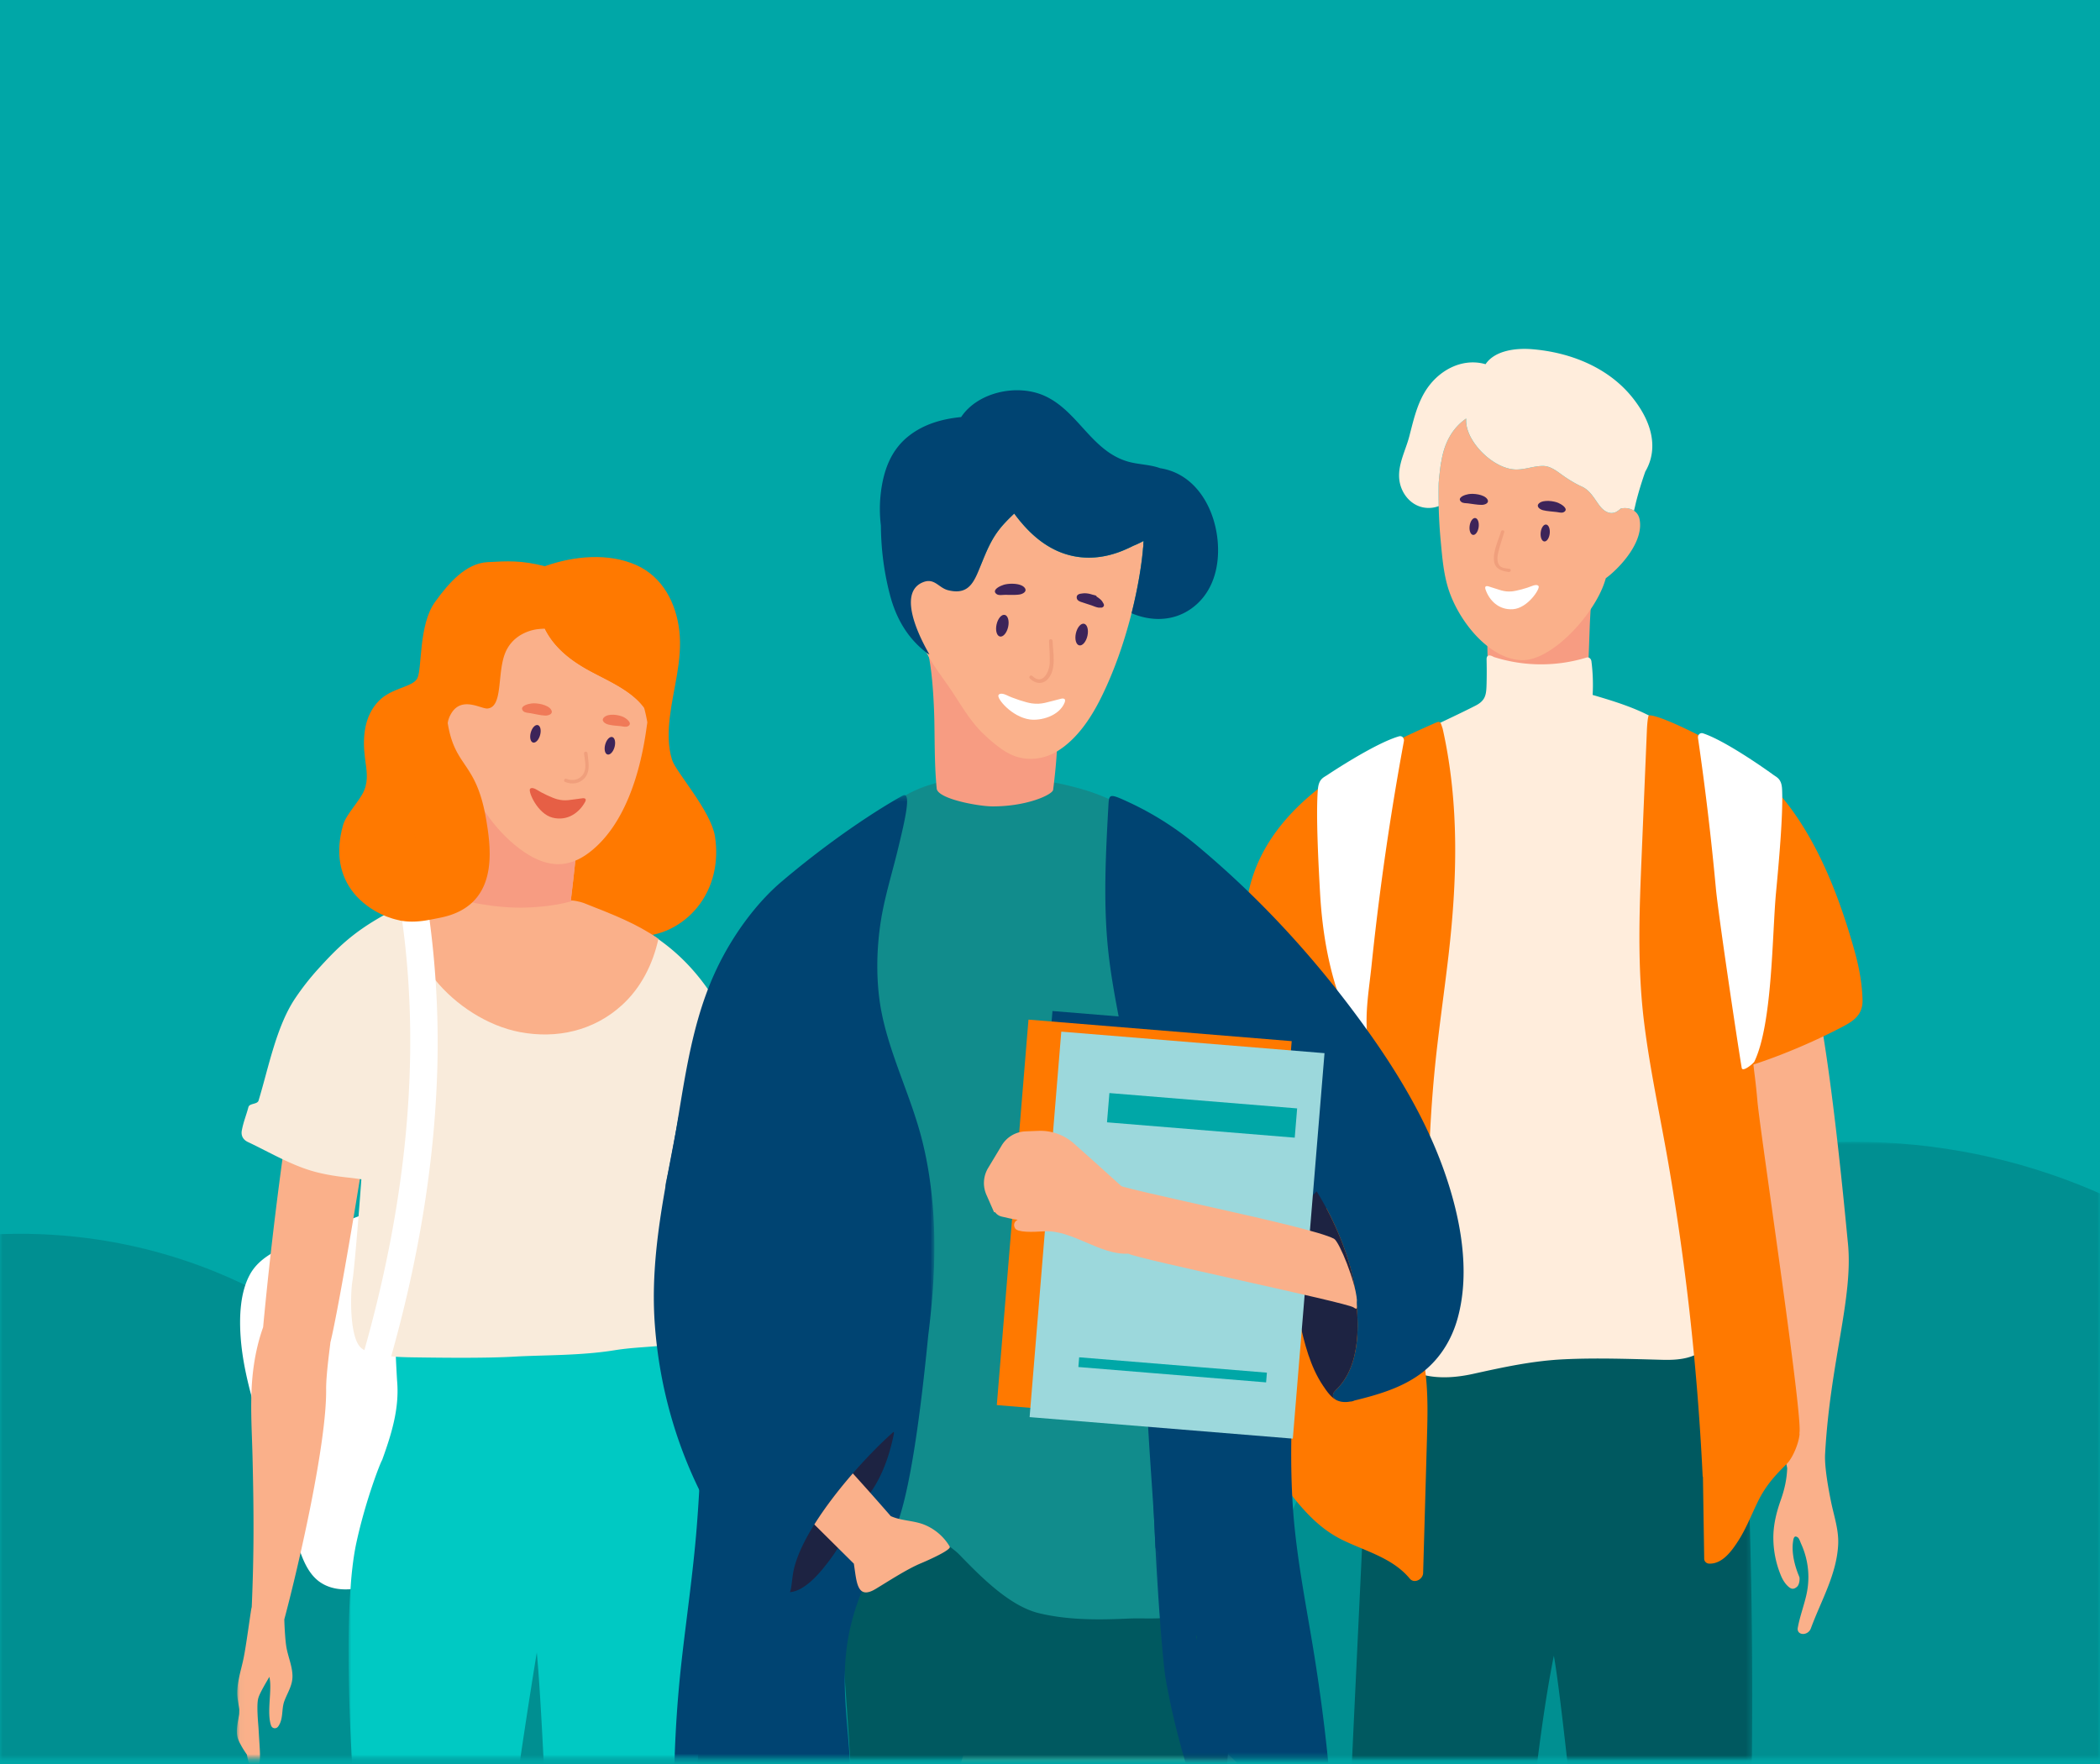 <svg xmlns="http://www.w3.org/2000/svg" xmlns:xlink="http://www.w3.org/1999/xlink" width="375" height="315" viewBox="0 0 375 315">
    <rect x="0" y="0" width="375" height="315" fill="#333333" stroke="none"/>
    <defs>
        <path id="a" d="M0 0h375v315H0z"/>
        <path id="c" d="M0 0h411v110.109H0z"/>
        <path id="e" d="M.098.042h96.199v11.493H.098z"/>
        <path id="g" d="M.215.168h72.454v87.92H.215z"/>
        <path id="i" d="M.026.195h23.82v120.05H.026z"/>
        <path id="k" d="M.006.201h71.76v74.953H.006z"/>
        <path id="m" d="M.002.151h70.625v52.98H.002z"/>
        <path id="o" d="M.167.008h32.88v135.618H.166z"/>
        <path id="q" d="M.17.31h48.033v172.02H.17z"/>
    </defs>
    <g fill="none" fill-rule="evenodd">
        <mask id="b" fill="#fff">
            <use xlink:href="#a"/>
        </mask>
        <use fill="#00A7A7" xlink:href="#a"/>
        <g mask="url(#b)">
            <path fill="#00A7A7" d="M-18 314h410.876V41H-18z"/>
            <g transform="translate(-18 203.891)">
                <mask id="d" fill="#fff">
                    <use xlink:href="#c"/>
                </mask>
                <path fill="#005960" fill-opacity=".3" d="M348.982 0c-46.96 0-86.98 29.635-102.299 71.18-3.69-.377-7.435-.57-11.225-.57-28.022 0-53.57 10.555-72.876 27.893-11.533-23.298-35.444-39.402-63.166-39.766C82.91 33.279 54.203 16.429 21.55 16.429c-51.184 0-92.677 41.394-92.677 92.456 0 51.063 41.493 92.457 92.677 92.457 14.765 0 28.72-3.45 41.108-9.578 10.528 6.09 22.756 9.578 35.8 9.578 10.397 0 20.273-2.217 29.185-6.198 7.68 52.538 53.022 92.887 107.816 92.887 46.96 0 86.98-29.635 102.299-71.18 3.69.376 7.435.57 11.225.57 60.182 0 108.97-48.671 108.97-108.71C457.951 48.67 409.163 0 348.981 0" mask="url(#d)"/>
            </g>
            <g transform="translate(142.125 302.465)">
                <mask id="f" fill="#fff">
                    <use xlink:href="#e"/>
                </mask>
                <path fill="#4CC4AC" d="M96.235 50.643c-.02-9.778-3.926-15.325-7.86-24.322-3.396-7.766-8.961-14.393-15.87-19.285C65.204 1.866 55.612-.767 46.695.26c-5.818.672-11.84 2.224-15.215 7.452-2.339 3.623-2.726 8.08-3.408 12.222a407.184 407.184 0 0 0-.812 5.126c-5.3 5.194-9.023 11.775-4.75 18.924a10.665 10.665 0 0 0 2.977 3.233c.075.553.173 1.1.295 1.64C23.684 50.189-.02 62.959.098 65.607h95.889c.488-1.436.255-11.41.248-14.963" mask="url(#f)"/>
            </g>
            <g transform="translate(240.233 225.913)">
                <mask id="h" fill="#fff">
                    <use xlink:href="#g"/>
                </mask>
                <path fill="#005960" d="M4.158 142.158h28.736c-.505-7.678-.948-18.3-1.042-24.419-.112-7.274 2.41-33.337 5.388-47.988 1.249 6.812 4.283 35.756 5.524 49.557.525 5.837 1.2 15.128 2.068 22.85h26.7c-.293-7.632.248-21.084.497-28.292A1072.309 1072.309 0 0 0 70.305 5.65c-.156-2.356-1.902-4.37-4.38-4.37-1.863 0-3.747 1.375-4.252 3.191-.597-1.729-2.167-3.025-4.119-3.025-2.58 0-4.124 2.013-4.38 4.37l-.152 1.404c-1.164-2.532-4.338-3.153-6.418-1.813a5.58 5.58 0 0 0-.36-1.001C45.503 2.853 44.26 1.653 42.8.77 40.33-.727 37.166.728 36.366 3.38c-.028.093-.05.185-.075.276a3.904 3.904 0 0 0-.56-.044c-1.483 0-2.68.702-3.448 1.763-.21-1.715-1.233-3.219-3.097-3.73-2.255-.617-4.8.757-5.388 3.052l-1.333 5.205c-.045-.595-.09-1.19-.14-1.783-.187-2.16-1.523-4.021-3.798-4.291-1.952-.232-4.467.956-4.806 3.13-.19 1.228-.382 2.456-.574 3.684-1.276.486-2.224 1.563-2.632 2.88a4.219 4.219 0 0 0-1.584-.32c-2.465 0-4.267 2.003-4.38 4.37L2.26 65.889 1.123 89.873c-.377 7.94-1.088 15.95-.866 23.901.21 7.478 1.522 20.03 3.901 28.384" mask="url(#h)"/>
            </g>
            <path fill="#FAB08A" d="M325.91 259.671c.887-16.385 5.054-27.94 4.08-37.643-.452-4.494-3.313-35.995-6.47-47.241-.403-1.432-1.825-1.728-2.885-1.266-.1-.312-.199-.624-.305-.935-.755-2.222-3.983-1.836-4.097.553a299.88 299.88 0 0 0-.256 7.317c-.567-1.81-1.34-3.547-2.436-5.118-.953-1.365-3.393-1.377-3.813.498-.85 3.803-.55 7.598-.036 11.424.523 3.908 1.196 7.795 1.95 11.665 1.149 5.906 2.417 11.79 3.68 17.675-.046.161-.081.33-.105.504-1.326 10.236 1.93 34.475 3.924 45.071-.06 1.896-.462 3.747-1.113 5.59-.797 2.254-1.37 4.483-1.359 6.891.01 2.338.49 4.66 1.404 6.812.279.654.738 1.425 1.393 1.952.407.327.841.466 1.45-.089.434-.396.503-1.476.39-1.743-.798-1.88-1.417-4.234-1.121-6.291.072-.506.165-1.23.836-.764.275.191.455.817.6 1.131a14.3 14.3 0 0 1 1.014 3.111c.416 1.999.38 4.07-.074 6.057-.45 1.974-1.178 3.868-1.532 5.867-.081.456.119.876.582 1.023.658.209 1.477-.171 1.761-.945 1.8-4.912 4.592-9.583 4.872-14.919.137-2.615-.724-5.05-1.247-7.573-.466-2.242-1.212-6.305-1.087-8.614"/>
            <path fill="#F79C82" d="M265.8 104.694c.066-2.219 2.013-2.827 3.124-1.888.41-.271.913-.385 1.462-.276.963.192 2.165-.363 3.1-.687a17.118 17.118 0 0 0 2.92-1.32c1.918-1.1 3.678-2.52 5.27-4.26.632-.69 1.35-.757 1.955-.466.237-.45.512-.876.843-1.27 1.833-2.172 3.123.696 1.406 3.006-1.364 1.83-1.896 11.729-1.998 14.391-.184 4.855-.234 7.904-.637 11.808-.192 1.86-6.283 3.036-8.356 2.985-5.227-.13-8.816-2.357-8.882-3.175-.61-7.495-.426-11.32-.206-18.848"/>
            <path fill="#FAB08A" d="M292.77 92.678c-.326-1.561-1.912-2.191-3.365-1.857-.35.32-.697.56-.99.67-1.088.406-2.054-.28-2.706-1.11-.947-1.202-1.658-2.736-3.17-3.456-.012-.005-.019-.012-.028-.018a20.336 20.336 0 0 1-3.038-1.731c-1.18-.802-2.417-1.95-3.915-1.966-1.692-.018-3.32.708-5.038.622-3.948-.195-8.707-4.967-8.71-8.682 0-.14.003-.276.005-.412-2.685 1.856-3.963 4.672-4.44 7.72-.146.453-.461 3.459-.47 3.964-.065 3.332.04 6.663.347 9.983.294 3.175.544 6.525 1.657 9.54 2.14 5.79 7.5 11.941 13.01 11.941 5.265 0 12.763-8.14 14.643-14.015.067-.207.13-.416.196-.625.33-.237.641-.487.928-.736 2.492-2.167 5.837-6.228 5.084-9.832"/>
            <path fill="#FFEDDC" d="M291.554 71.053c-4.33-5.458-11.2-8.157-18.01-8.698-2.888-.23-6.62.229-8.265 2.682-4.167-1.205-8.58 1.077-10.932 5.107-1.398 2.397-1.997 5.13-2.688 7.784-.653 2.503-2.051 4.986-1.79 7.63.274 2.76 2.443 5.234 5.392 5.143a4.862 4.862 0 0 0 1.657-.331 95.068 95.068 0 0 1-.014-3.948c.01-.505.325-3.51.47-3.965.478-3.047 1.756-5.862 4.441-7.72-.002.137-.004.272-.004.413 0 .128.007.257.018.387.003.039.009.078.013.117.01.094.022.187.038.281l.024.13c.018.093.038.188.06.283l.03.116c.028.107.06.214.094.322l.024.076a8.52 8.52 0 0 0 .794 1.694c1.636 2.718 4.826 5.138 7.614 5.277 1.718.084 3.346-.64 5.038-.623 1.499.016 2.735 1.164 3.915 1.966.958.652 1.98 1.255 3.047 1.737.007.004.011.009.018.012 1.513.72 2.224 2.254 3.17 3.457.42.533.971 1.006 1.6 1.168a1.892 1.892 0 0 0 .535.058 1.993 1.993 0 0 0 .573-.117c.067-.026.138-.06.21-.098l.03-.015c.069-.038.14-.083.214-.131.012-.01.025-.018.038-.027.074-.05.148-.106.224-.166l.032-.026c.08-.065.16-.133.24-.208.837-.191 1.715-.063 2.374.377.17-.62.296-1.261.452-1.858.45-1.736.984-3.446 1.576-5.137a8.908 8.908 0 0 0 1.23-3.967c.223-3.393-1.428-6.594-3.482-9.182M302.155 196.503c-.936-5.84-1.236-11.8-1.059-17.708.179-5.936 1.167-11.691 1.95-17.56.414-3.093.653-6.175.291-9.286-.365-3.137-1.098-6.187-1.827-9.254-.77-3.242-1.493-7.927-3.79-10.532 1.067-.195 1.447-1.644.438-2.257a14.045 14.045 0 0 0-1.594-.827c-.051-.128.09-.037-.051-.128-3.562-2.297-8.028-3.66-12.112-4.855.106-1.994.04-3.993-.216-5.998-.055-.43-.405-.82-.886-.674a27.77 27.77 0 0 1-16.552-.106l-.036-.021c-.918-.516-1.264-.19-1.249.47.033 1.45.037 2.902-.002 4.352-.05 1.894-.144 2.956-1.983 3.894-2.823 1.44-5.712 2.764-8.565 4.144-.742.36-.211 1.395.504 1.27-.068.044-.137.085-.204.129-.3.197-.464.479-.526.778-1.484.717-2.616 2.223-2.52 3.922.696 12.173 1.391 24.375.821 36.567-.557 11.912-3.023 23.428-5.166 35.122-1.091 5.956-2.034 11.964-2.444 18.01-.335 4.946-.702 10.802 2.288 15.09 3.623 5.194 9.68 5.547 15.384 4.291 5.409-1.191 10.57-2.327 16.13-2.6 5.895-.289 11.793-.066 17.688.088 2.856.075 5.906-.19 7.98-2.413 2.15-2.304 2.405-5.894 2.676-8.876 1.083-11.908-3.51-23.437-5.368-35.032"/>
            <path fill="#FF7900" d="M257.617 130.108c-.336-.962-.346-1.435-1.165-1.078-15.081 6.582-33.441 16.33-34.078 35.093-.024.696.997.925 1.302.387.3.41.817.639 1.329.291.203-.138.388-.301.563-.478h.072c-.488 1.305-.838 2.637-.08 3.934.335.575 1.025.629 1.495.31-.142.48-.277.962-.4 1.452-.276 1.109 1.382 1.914 1.922.807l.438-.897c.14.155.329.274.533.345l-.583 1.186c-.354.722.11 1.37.693 1.529-.228.43-.455.862-.682 1.294-.467.884.591 1.973 1.374 1.514-.156.48-.318.96-.47 1.444-.444 1.414.078 2.527.98 3.186.01 1.885.084 3.772.149 5.66.167 4.896.343 9.792.596 14.685.472 9.172 1.244 18.33 2.655 27.407a1.412 1.412 0 0 0-.706.859c-.7-.26-1.577-.017-1.819.897-.493.166-.908.589-.982 1.297l-.487 4.618c-1.136 4.97-1.99 9.997-2.19 15.11-.009.23.064.473.19.69-.237 3.246.099 6.456 1.072 9.612.105.342.284.584.498.747.052.253.104.507.16.76-.97.087-1.827 1.03-1.09 1.99 3.129 4.084 6.133 7.956 10.867 10.258 4.14 2.013 8.917 3.192 11.964 6.87.816.985 2.36.13 2.393-.988.228-8.016.46-16.032.685-24.049.107-3.817.202-7.652-.232-11.455-.436-3.821-1.793-7.583-1.508-11.456.133-1.796-2.67-1.787-2.803 0-.049.663-.048 1.32-.014 1.973a1.489 1.489 0 0 0-1.385-.677l-.062-.367.192-4.261c.337-2.901.657-5.804.943-8.71.484-4.913.994-9.86 1.175-14.81.09.01.181.022.275.022 1.218 0 2.045-.686 2.479-1.639a193.456 193.456 0 0 0-.202 7.518c-.006.9 1.396.9 1.402 0 .046-7.139.39-14.272 1.063-21.38.659-6.958 1.696-13.87 2.503-20.812 1.583-13.624 1.982-27.27-1.024-40.688"/>
            <path fill="#FFF" d="M249.834 131.485c-4.33 1.238-12.634 6.79-12.7 6.837-.744.525-1.62.7-1.79 2.574-.401 4.464.126 13.998.377 18.474.419 7.504 1.725 14.966 4.696 21.882.008.219.017.438.022.657.011.453.258.751.577.9.065.332.123.665.191.997a.874.874 0 0 0 .47.62c.218.385.67.552 1.09.5 0 .015.002.032.004.048.1.884 1.502.894 1.402 0-.464-4.108.314-8.413.739-12.501a512.79 512.79 0 0 1 1.566-13.374 516.215 516.215 0 0 1 4.218-26.754c.094-.505-.313-1.017-.862-.86M80.09 252.606c-.693-3.663-1.48-7.317-2.568-10.887-1.08-3.542-2.724-6.861-3.858-10.378-.975-3.023-1.237-6.15-3.59-8.261.713-.967 1.013-2.204.656-3.498-.57-2.07-3.02-3.686-5.172-2.93a156.472 156.472 0 0 0-11.247 4.456c-3.439 1.515-7.631 2.896-9.597 6.332-1.84 3.213-1.995 7.637-1.748 11.234.27 3.933 1.146 7.795 2.197 11.584 2.1 7.578 4.485 15.085 7.056 22.516 1.144 3.303 1.97 7.873 5.13 9.884 3.347 2.13 8.02.987 11.298-.685 3.393-1.73 5.968-4.645 8.114-7.715 2.178-3.114 4.406-6.542 4.783-10.402.361-3.689-.771-7.638-1.454-11.25"/>
            <path fill="#3D2459" d="M105.38 159.753c.27-.254-.047-.731-.419-.546l-.938.465a.353.353 0 0 0-.178-.184c.175-.138.353-.268.524-.412.286-.237-.026-.656-.34-.583-.042.009-.083.02-.125.03a.294.294 0 0 0-.16.012c-.05.017-.098.038-.148.057.02-.22-.171-.464-.434-.388-.373.109-.736.235-1.093.369a.345.345 0 0 0-.318-.007 18.52 18.52 0 0 0-2.016 1.112l-.198.061a24.67 24.67 0 0 0 1.527-1.621c.182-.213.078-.616-.248-.597-1.467.083-2.766.835-4.139 1.228a32.57 32.57 0 0 0 4.441-2.971c.266-.21.016-.568-.248-.597-2.897-.309-5.727.743-8.459 1.57a261.142 261.142 0 0 0-5.28 1.668c-.095-.16-.289-.262-.464-.128-.154.117-.311.229-.465.345a.34.34 0 0 0 .008-.123l.308-.33a.332.332 0 0 0 .094-.288c.32-.203.641-.404.961-.606.388-.244.051-.79-.353-.603-.582.267-1.131.57-1.655.904a.341.341 0 0 0-.213.033c-.724.386-1.391.822-2.03 1.305-.489.235-.972.485-1.449.766-.212.125-.201.355-.087.506l-.129.106a6.39 6.39 0 0 0-.495.407c-.337.309.154.776.496.494l.4-.328-.072.114c-.225.365.258.652.55.424.118-.092.233-.186.35-.278-.041.266.23.56.506.37.063-.042.124-.087.186-.13a.325.325 0 0 0 .196-.046 21.078 21.078 0 0 0 2.72-1.97c1.812-.595 3.629-1.181 5.454-1.74 2.555-.783 5.255-1.815 7.965-1.793a31.537 31.537 0 0 1-5.283 3.19c-.34.164-.136.627.177.653 1.853.148 3.38-.93 5.11-1.32a24.554 24.554 0 0 1-2.11 2.019c-.205.175-.076.504.145.582-.1.083-.203.162-.303.248-.262.226.016.695.341.584.28-.095.555-.2.831-.302-.13.16-.06.378.095.486l-.16.055c-.422.145-.246.813.187.674.167-.054.331-.112.498-.167a.284.284 0 0 0 .284.046l5.806-2.146c.404-.15.251-.776-.15-.68"/>
            <g transform="translate(42.266 193.754)">
                <mask id="j" fill="#fff">
                    <use xlink:href="#i"/>
                </mask>
                <path fill="#FAB08A" d="M21.482 1.157c-2.44.292-6.703 3.023-7.056 2.98C14.643 2.5 14.18.842 12.834.313 11.69-.134 9.982.716 9.728 2.4A726.22 726.22 0 0 0 4.72 43.243l-.137.399c-.813 2.392-1.338 4.82-1.65 7.388-.615 5.069-.23 10.196-.107 15.275.244 10.117.277 17.27-.14 26.936-.119.11-.872 6.181-1.433 9.006C.765 104.702-.19 107.174.18 109.7c.083.57.175 1.138.27 1.706.005.075.007.15.012.224-.006.23-.015.459-.023.688-.186 1.234-.514 2.45-.381 3.686.067.625.34 1.23.675 1.813.317.615.711 1.201 1.096 1.76l.052.29c.145.781.272 1.424.918 1.932.425.335 1.064.142 1.155-.256.348-1.524.205-2.155-.058-6.729-.015-.39-.41-4.165-.03-5.345.208-.834 1.521-3.015 1.974-3.79.042.247.082.48.107.688.263 2.206-.559 5.892.19 8 .21.589.927.667 1.28.166.972-1.372.534-3.05 1.108-4.563.584-1.54 1.478-2.799 1.435-4.518-.043-1.717-.776-3.335-1.073-5.01-.286-1.605-.392-4.989-.382-5.027 2.67-9.987 7.578-31.555 7.467-41.09-.03-2.663.776-8.226.76-8.368 1.417-5.605 6.128-33.434 7.097-41.567.185-1.549-1.116-3.38-2.346-3.233" mask="url(#j)"/>
            </g>
            <path fill="#D06345" d="M126.692 235.162c.01-2.814-.169-5.89-2.567-7.766-2.361-1.847-5.63-1.791-8.487-1.88-14.228-.436-28.596-1.45-42.778.216-1.693.2-2.696 2.278-2.335 3.792.032.135.073.261.118.384.159 4.501.38 9 .67 13.495-.193 1.735-.027 3.475 1.008 4.598 1.893 2.058 5.663 1.47 8.187 1.499 6.422.074 12.847-.125 19.251-.596 3.255-.24 6.505-.547 9.748-.915 2.971-.337 5.976-.95 8.973-.942 2.838.008 5.737.485 6.963-2.807 1.03-2.764 1.237-6.15 1.249-9.078"/>
            <g transform="translate(62.238 238.846)">
                <mask id="l" fill="#fff">
                    <use xlink:href="#k"/>
                </mask>
                <path fill="#00C9C3" d="M24.088 129.225c.092-.5.164-1.04.203-1.57.499-6.812 3.488-35.707 9.328-71.42 1.423 15.152 2.759 60.569 3.947 72.99h19.72c2.19-14.364 7.064-77.196 7.168-83.76.059-3.71 4.404-9.232 4.457-12.942.04-2.815.2-5.685-.29-8.462.559-2.01.817-4.093.47-6.335a11.02 11.02 0 0 0-.9-2.968l1.541-.256c1.357-.226 2.195-1.823 2.008-3.068-.224-1.482-1.326-2.25-2.753-2.425-2.372-.29-4.752-.502-7.135-.646a28.254 28.254 0 0 0-.349-.202c.336-.283.623-.593.827-.941.776-1.324.39-2.88-.57-3.931-.162-.57-.617-1.047-1.308-1.004l-.153.011c-.063-.024-.125-.05-.19-.07a4.909 4.909 0 0 0-.946-.19c.328-.867-.07-1.968-1.218-1.822C42.193 2.221 25.805 3.05 9.932 2.616c-.81-.023-1.42-.169-1.49.568-.015.161.196 4.15.237 4.641.419 4.9-1.041 9.516-2.682 14.057-.257.323-2.92 7.059-4.595 14.756-4.354 20.013 2.713 83.804 4.449 92.587h18.237z" mask="url(#l)"/>
            </g>
            <path fill="#F9EBDB" d="M128.612 215.967c-.106-.435-.217-.869-.326-1.303-.569-2.7-.525-5.517-.746-8.26a157.034 157.034 0 0 0-1.22-10.616c.215-1.41.501-2.812.795-4.218.562-2.697 1.14-5.422 1.27-8.181.132-2.801-.687-4.981-2.313-7.225-5.858-8.087-12.738-11.576-21.92-15.194-.243-.096-15.977-1.222-20.83-.233-5.332 1.087-10.462.254-15.029 2.832-5.343 3.017-8.054 5.685-11.563 9.555a45.92 45.92 0 0 0-3.96 5.06c-3.422 5.037-4.805 12.463-6.6 18.35-.213.697-1.617.457-1.805 1.154-.436 1.614-.881 2.59-1.182 4.18-.197 1.042.347 1.716 1.08 2.061 3.829 1.806 7.75 4.168 11.904 5.297 2.033.552 4.102.857 6.194 1.077.62.064 1.56.195 2.166.282-.26 3.745-1.218 15.94-1.582 18.087-.41 2.42-.53 10.053 1.457 11.949 1.786 1.702 7.215 1.733 9.799 1.77 5.545.08 12.718.15 17.636-.134 5.265-.304 11.794-.15 17.98-1.153 5.21-.844 10.222-.359 15.187-2.348 1.613-.645.473-8.247.232-10.001a6.018 6.018 0 0 0 1.985-2.133c1.647-1.771 1.61-5.174.993-7.951.464-.711.662-1.629.398-2.704"/>
            <path fill="#FF7900" d="M127.68 149.386c-.704-4.583-6.989-11.514-7.667-13.695-.76-2.439-.704-5.042-.412-7.555.601-5.158 2.298-10.231 1.708-15.477-.555-4.929-2.966-9.649-7.68-11.75-4.99-2.224-11.108-1.62-16.14.13-.062.021-.116.05-.174.074-4.235-1.08-6.699-.925-10.25-.732-3.873.21-6.931 3.7-9.399 7.137-2.947 4.106-2.26 11.916-3.153 13.62-.839 1.597-4.555 1.644-6.877 4.032-2.594 2.67-2.945 6.471-2.46 10.236.26 2.022.655 3.756-.136 5.717-.758 1.874-3.215 4.234-3.775 6.2-1.425 5.01-.555 9.097 1.904 12.147 2.373 2.944 8.103 6.773 15.417 4.413 5.063-1.633 4.588-3.344 6.57-7.234 1.096-2.15 2.221-4.919 2.46-7.59-1.367-1.666 3.73-4.271 2.752-6.202-1.75-3.45.024-4.233-1.285-7.871-1.063-2.952-1.62 1.886 1.167.817 1.648-.633 2.898-15.776 3.3-17.173.858-2.978 12.9 7.584 13.402 10.506-.383 2.502 1.418 3.645.701 5.85-1.455 4.473.987 7.755-1.621 11.245-1.218 1.63-2.211 5.804-4.593 7.098-.29 4.314-2.197 4.013.49 7.455 2.54 3.256 7.68 6.156 11.864 6.358 4.128.199 8.138-1.942 10.702-5.086 2.912-3.572 3.876-8.16 3.184-12.67"/>
            <path fill="#FAB08A" d="M104.383 161.305c-.057-.022-1.071-.434-2.454-.527.685-5.65 1.063-9.378 1.641-15.856.197-2.21-17.796-5.665-17.796-5.665s-.683 8.373-.891 11.03c-.332 4.217-.615 7.062-.684 10.321-.282.038-.543.081-.778.13-4.122.839-8.123.533-11.837 1.541.343 1.205.828 2.41 1.326 3.634 1.303 3.204 2.573 6.308 4.765 9.017 3.673 4.538 9.359 8.267 15.14 9.366 6.611 1.257 13.2-.22 18.23-4.793 3.458-3.143 5.546-7.37 6.53-11.857-3.884-2.716-8.12-4.342-13.192-6.34"/>
            <path fill="#FFF" d="M76.254 161.102c-.2-1.316-1.846-2.017-3.017-1.709-1.405.37-1.91 1.71-1.713 3.01 4.167 27.386.475 55.394-7.354 81.797a270.65 270.65 0 0 1-3.558 11.101 286.353 286.353 0 0 1-1.95 5.485c-.173.474 4.184 2.797 4.842.998a285.861 285.861 0 0 0 2.361-6.714 266.733 266.733 0 0 0 3.849-12.37c4.818-16.951 7.906-34.486 8.381-52.12.265-9.867-.357-19.72-1.841-29.478"/>
            <g transform="translate(150.184 260.868)">
                <mask id="n" fill="#fff">
                    <use xlink:href="#m"/>
                </mask>
                <path fill="#005960" d="M1.86 68.6a211.463 211.463 0 0 0-.044 15.634c.092 2.606.237 5.21.438 7.811.22 2.84.195 11.746 1.35 15.158h27.348c.924-3.402.97-12.215 1.327-14.895.694-5.197 1.35-10.398 2.026-15.597a1573.745 1573.745 0 0 1 .71-5.39c.059-.423.116-.846.174-1.27.357-2.595.725-5.19 1.114-7.78.383-2.556.802-5.102 1.248-7.64.284 5.628.548 11.256.827 16.883.262 5.3.538 10.6.86 15.897.152 2.533.316 11.707.493 14.238.131 1.875.174 3.832.86 5.554h21.086c.24-.418.451-.86.628-1.325.883-2.318 1.121-11.581 1.554-14.013 3.64-20.435 5.87-41.132 6.596-61.874.173-4.92.596-10.217-1.17-14.918-2.045-5.449-6.66-8.03-11.792-10.146-2.263-.933-4.52-1.544-6.96-1.815-2.704-.299-6.072-.178-8.172 1.772-.066.061-.123.125-.184.187a4.569 4.569 0 0 0-.5-.418c-1.368-1.626-3.233-2.865-5.66-3.506-4.646-1.226-9.231.325-12.606 3.39-.73-1.917-2.222-3.494-4.41-3.991C15.593-.23 2.456-.167 1.691 3.569c-4.264 20.86.992 43.72.169 65.03" mask="url(#n)"/>
            </g>
            <path fill="#118C8C" d="M216.11 276.774c-.403-2.217-1.333-4.265-2.619-6.077a8.947 8.947 0 0 0 .312-1.876c1.819-30.14-.18-60.455-5.713-90.138a364.432 364.432 0 0 0-5.552-24.87 5.785 5.785 0 0 0-.078-.273l2.878-.252c1.725-.16 2.128-2.291 1.173-3.15-.053-1.704-.28-2.546-1.568-3.57-1.674-1.33-4.723-2.845-6.658-3.755-4.522-2.128-9.645-3.103-14.563-3.848-4.683-.71-9.23-.847-13.88.204-4.76 1.076-6.866 1.841-11.325 4.83-.355.237-5.642 8.648-5.527 8.9.05.697.482 1.377 1.172 1.607-1.843 2.74-2.702 6.267-3.14 9.616-.68 5.198-.956 10.433-.767 15.674.204 5.675.91 11.37 2.034 16.935 1.015 5.028 2.168 10.738 5.163 15.002.649.923 1.396 1.72 2.249 2.338a250.29 250.29 0 0 0-.318 4.342c-.29 4.59-.45 9.186-.48 13.784-.012 2.095.022 4.19-.049 6.284-.034.996.104 2.328-.216 3.282.553-1.646-.053.269-.116.602-.106.566-.221 1.125-.313 1.692-.203 1.253-.302 2.488-.241 3.695a56.071 56.071 0 0 0-5.997-.5 7.553 7.553 0 0 0-4.366-.153l-1.719.442c-3.637.936-5.881 4.638-5.395 8.246.477 3.549 3.634 6.664 7.398 6.516l.048-.002c-1.585.938-2.82 2.42-3.253 4.322-.886 3.877 1.166 8.245 5.26 9.245 3.2.781 6.244.473 9.412-.271.61-.144 1.214-.308 1.825-.441l.608-.129.36-.063c.401.006.858.054 1.003.059.276.009.55.027.824.056.579.056.365.028-.64-.084.436-.213 3.774-.632 3.518-.74.341.154 3.556 2.428 4.364 3.262 3.789 3.903 9.018 9.292 14.35 10.562 5.22 1.243 10.551 1.196 15.87.954 2.808-.128 6.06.21 8.795-.46 5.536-1.358 6.762-6.941 5.878-11.799"/>
            <g transform="translate(205.545 178.374)">
                <mask id="p" fill="#fff">
                    <use xlink:href="#o"/>
                </mask>
                <path fill="#004472" d="M8.003 113.785c.047-.018.093-.037.138-.058.023.242.04.486.063.728l-.201-.67zm24.709 46.13c.055-4.527-.057-9.056-.306-13.577-.506-9.212-1.592-18.387-3-27.503-1.425-9.224-3.392-18.392-4.055-27.717-.657-9.237-.17-18.5.218-27.736.375-8.944.597-17.886-.294-26.788.638.218 1.28.396 1.948.501.42.066 1.26-.044 1.73.09 1.232 1.097 3.656.185 2.9-1.605a4.015 4.015 0 0 0-.256-.504c.005-.027.016-.052.02-.08.74-.088 1.399-.63 1.426-1.666a8.021 8.021 0 0 0-.272-2.328l-.865-7.418c-.157-1.342-1.428-1.902-2.394-1.6-.18-1.069-.36-2.137-.538-3.206-.236-1.4-1.832-1.542-2.766-.838-.12-2.16-.209-4.32-.263-6.483-.045-1.822-2.304-2.24-3.203-.927.033-1.324.068-2.647.104-3.97.055-2.032-2.84-2.29-3.441-.464l-.019.06c.053-1.489.123-2.977.21-4.463.122-2.047-2.842-2.262-3.44-.465-.817 2.452-1.347 4.966-1.687 7.51-.75-.274-1.677-.065-2.142.705-1.005-.357-2.418.168-2.504 1.573a324.762 324.762 0 0 0-.575 14.554c-.012.763-.036 1.533-.058 2.305-.777-.054-1.603.333-1.87 1.22-.268.892-.508 1.788-.735 2.688-.033-.326-.063-.652-.098-.978a1.825 1.825 0 0 0-.239-.716l.04-.666c.05-.875-.52-1.435-1.213-1.626a262.352 262.352 0 0 0-.885-8.913c-.258-2.208-3.765-2.234-3.504 0a260.86 260.86 0 0 1 1.348 15.67 48.67 48.67 0 0 0-.06 2.427c-.418 4.452-.349 8.943-.406 13.43l-.525 9.075c-2.348 15.343.666 56.82 1.582 62.022 2.257 12.806 6.587 25.153 11.579 37.129a433.134 433.134 0 0 0 4.29 9.92c1.226 2.743 2.203 13.048 4.93 14.688.435.262.932.279 1.38.134.036.161.07.323.108.484.277 1.187 2.107 1.81 2.928.772.325-.41.558-.865.732-1.345.07.038.14.073.214.1-.025.222-.047.443-.074.664-.078.664.178 1.127.582 1.393.442 1.766 3.35 1.593 3.446-.475.207-4.473-.045-23.708-.028-25.056z" mask="url(#p)"/>
            </g>
            <path fill="#F79C82" d="M101.935 160.833c.532-4.392.88-7.628 1.279-11.893a53.01 53.01 0 0 1-7.52-1.695c-3.298-1.001-7.538-2.184-10.061-4.656-.035-.046-.072-.089-.11-.133-.216 2.665-.51 6.297-.635 7.886-.331 4.218-.614 7.062-.683 10.322-.283.038-.544.08-.778.129l-.09.016c1.145.461 2.5.63 3.581.796 2.78.424 5.593.586 8.402.392 2.29-.158 4.7-.46 6.964-1.132a8.694 8.694 0 0 0-.35-.032M188.876 122.208c-.011-2.219-2.341-2.875-3.71-1.965-.486-.281-1.089-.407-1.754-.312-1.167.168-2.6-.417-3.716-.764a22.737 22.737 0 0 1-3.484-1.391 25.839 25.839 0 0 1-6.225-4.39c-.741-.707-1.604-.792-2.344-.516a6.94 6.94 0 0 0-.977-1.29c-2.145-2.218-3.788.618-1.785 2.97 1.588 1.864 1.931 11.773 1.973 14.437.076 4.858.044 7.906.412 11.819.175 1.864 7.485 3.192 9.986 3.192 6.307 0 10.701-2.136 10.806-2.952.96-7.478.855-11.305.818-18.838"/>
            <path fill="#FAB08A" d="M204.2 96.603a16.83 16.83 0 0 1-1.808.853c-.6.305-1.214.586-1.833.843-3.902 1.62-8.081 1.79-11.949-.01-3.086-1.435-5.502-3.874-7.499-6.583-1.114 1.064-2.192 2.132-3.094 3.413-1.113 1.58-1.838 3.272-2.562 5.046-1.346 3.298-2.38 4.274-6.426 3.246-1.789-.455-.146-1.153-4.27-.291-.569.118-2.55 2.491-2.65 2.97-.633 3.005 1.52 6.252 2.656 8.985 1.298 3.12 3.216 5.385 5.095 8.18 1.776 2.643 3.417 5.577 5.745 7.786 1.269 1.203 3.025 2.781 4.839 3.651 2.607 1.25 5.739 1.068 8.41-.578 3.41-2.104 5.878-5.769 7.644-9.286 4.977-9.915 7.162-21.315 7.618-26.975.028-.162.05-.325.06-.49a9.213 9.213 0 0 0-.013-.16c.012-.17.027-.344.037-.514.002-.03 0-.057 0-.086M104.717 119.455c-3.165-1.801-5.839-4.018-7.418-7.194-.441.016-.874.045-1.294.092-.547.062-4.1.564-5.667 3.962-1.664 3.612-.399 9.912-3.272 10.204-1.14.115-4.626-2.29-6.51.924-1.432 2.444-.165 4.3.897 7.253 1.31 3.638 4.728 11.975 11.455 16.953 4.606 3.409 8.495 3.47 12.266.618 8.552-6.464 10.037-20.775 10.421-23.277a29.303 29.303 0 0 0-.577-2.622c-2.374-3.264-7.022-5.045-10.301-6.913"/>
            <g transform="translate(118.65 141.67)">
                <mask id="r" fill="#fff">
                    <use xlink:href="#q"/>
                </mask>
                <path fill="#004472" d="M2.931 72.386c-.382 2.231-.728 4.47-1.032 6.716a2.443 2.443 0 0 0 .67 2.076c-.09 1.968-.071 3.93.182 5.863.184 1.397 1.197 2.341 2.456 2.238.14.495.323.987.572 1.477.508.998 1.642 1.276 2.607.992.468 1.503 2.605 1.884 3.75.87l-.003.033c-.16 1.983 2.234 2.73 3.611 1.834.464.904 1.444 1.266 2.372 1.078l-.014.263c-.107 2.448 3.334 2.971 4.32.999l-.214 1.834c-.247 2.113 2.584 2.828 3.894 1.614.313.474.837.792 1.41.932.056.152.112.305.166.458.92 2.597 1.854 5.189 2.838 7.762.617 1.616.998 3.333 1.356 5.06-.362.328-.653.76-.826 1.3a74.9 74.9 0 0 0-.737 2.479c-1.252-.715-2.986-.476-4.044 1.001-.616.86-1.1 1.78-1.493 2.737-1.542-.998-4.141-.582-4.702 1.58-.31 1.2-.601 2.402-.877 3.607a2.833 2.833 0 0 0-1.576-.738c-.747-1.263-2.47-1.847-3.794-1.458-.648.05-1.266.287-1.73.73.37-6.184.536-12.379.501-18.574-.02-3.822-5.977-3.83-5.956 0 .044 8.011-.24 16.022-.88 24.008-.63 7.877-1.775 15.683-2.665 23.53a217.236 217.236 0 0 0 .624 53.925c.216 1.6 1.219 12 1.97 17.788H33.64c2.767-12.54-.015-31.009-.414-50.618-.29-14.25-4.67-24.799 7.166-42.879 3.307-5.05 5.492-23.722 6.71-36.045.388-3.107.7-6.22.89-9.338l.004-.038a.385.385 0 0 0 .002-.072c.287-4.751.295-9.516-.136-14.296-.381-4.22-1.071-8.422-2.206-12.507-1.126-4.056-2.686-7.972-4.094-11.935-1.413-3.973-2.709-8.038-3.218-12.239-.528-4.352-.408-8.821.226-13.156.67-4.571 2.07-8.92 3.146-13.395 1.066-4.441 2.546-10.38.836-9.48-.263.139-9.635 5.207-21.548 15.285-4.76 4.028-8.85 9.786-11.567 15.427-5.812 12.072-6.2 25.61-9.199 38.46-.43 1.845 1.266 3.003 2.692 2.812" mask="url(#r)"/>
            </g>
            <path fill="#004472" d="M207.167 83.607c-1.76-.66-3.884-.651-5.693-1.164-6.566-1.859-8.926-9.028-14.93-11.75-4.908-2.224-11.957-.67-14.912 3.781-3.342.329-6.595 1.231-9.304 3.339-3.253 2.531-4.561 6.225-5.038 10.204a24.342 24.342 0 0 0 .011 5.834c.032 4.209.567 8.41 1.648 12.483 1.077 4.055 3.084 7.611 6.53 10.24.192.145.353.246.49.308-.391-.76-6.4-10.704-1.204-12.889 2.1-.882 2.814.964 4.526 1.399 4.047 1.027 4.818-1.929 6.163-5.227.725-1.774 1.45-3.466 2.562-5.045.903-1.282 1.981-2.35 3.095-3.413 1.997 2.708 4.412 5.147 7.499 6.582 3.868 1.8 8.047 1.63 11.95.01a26.377 26.377 0 0 0 1.832-.843c.301-.12.597-.251.89-.388l.08-.039c.284-.134.564-.277.839-.426l-.001.086c-.01.17-.025.343-.037.514.004.05.009.102.012.16-.01.164-.03.328-.059.49-.224 2.783-.868 6.954-2.054 11.653 3.426 1.457 7.286 1.464 10.463-.684 3.247-2.196 4.75-5.766 4.96-9.583.375-6.807-3.156-14.525-10.318-15.632M154.338 251.899c-.904-3.078-2.103-6.06-3.497-8.948-.889-1.843-3.567-1.308-4.402.156-1.33-2.285-2.663-4.568-3.985-6.857-.746-1.263-2.058-1.407-3.088-.924a34.164 34.164 0 0 0-2.4-2.712c-.912-.92-2.031-.9-2.876-.38-.268-.383-.536-.766-.808-1.147-.639-.894-1.563-1.189-2.417-1.075a2.472 2.472 0 0 0-1.281.039l.483-3.12c.204-1.315-.336-2.615-1.713-3.01a2.207 2.207 0 0 0-.695-.077c-.224-2.232-.04-5.363-1.516-7.021.072-.374.149-.747.234-1.12.44-1.92-1.249-3.15-2.746-3.048.725-3.933 1.53-7.855 2.258-11.776.57-3.078-4.156-4.398-4.73-1.3-2.26 12.184-5.127 24.338-4.236 36.812.838 11.748 4.218 23.308 10.007 33.584 3.103 5.508 7.03 10.568 12.372 14.066 2.034 1.331 1.829.423 2.265-2.752 1.108-8.058 12.088-20.401 18-25.61 1.2-1.057-5.011-3.038-5.23-3.78"/>
            <path fill="#1D2342" d="M159.547 255.697c-5.917 5.22-16.874 17.544-17.98 25.592-.212 1.544-.274 2.547-.514 3.022 2.933-.223 5.833-4.019 7.332-6.04a23.946 23.946 0 0 0 2.931-5.234c.36-.884.916-2.067 1.056-3.183a.366.366 0 0 0 .11-.064c.605-.516 1.16-1.07 1.68-1.648a.35.35 0 0 0 .156-.138c.023-.038.044-.077.067-.114 2.828-3.274 4.42-7.68 5.249-11.944.023-.123-.018-.202-.087-.25"/>
            <path fill="#FAB08A" d="M169.598 276.183a9.354 9.354 0 0 0-4.241-3.786c-2.02-.917-4.304-.757-6.296-1.666a479 479 0 0 0-6.772-7.625c-2.467 2.833-4.925 6.002-6.875 9.12l7.058 7c.505 3.173.51 6.553 3.899 4.51 2.311-1.394 5.599-3.547 8.103-4.588 1.277-.532 5.461-2.394 5.124-2.965"/>
            <path fill="#004472" d="M257.932 209.243c-3.168-9.03-8.107-17.331-13.647-25.097-5.54-7.763-11.66-15.124-18.35-21.927a166.876 166.876 0 0 0-12.155-11.202 55.42 55.42 0 0 0-12.422-7.86c-3.253-1.5-3.315-1.358-3.425.643-.469 8.546-.94 17.142-.067 25.68.858 8.386 3.013 16.575 4.23 24.91 2.468 16.908 2.57 34.06 2.63 51.112.034 9.771 1.21 20.731 1.587 30.497.086 2.242 2.426 1.066 2.34-1.187-.665-17.258-.173-34.535-.734-51.795-.277-8.484-.812-16.967-1.879-25.39-.124-.98-.26-1.955-.407-2.93.997.202 2.089-.36 2.073-1.64v-.025c.09.333.172.667.265 1 .367 1.301 1.827 1.552 2.737.887.137-.015.273-.046.404-.092.078.271.154.543.235.814.536 1.8 3.71 1.56 3.441-.465-.02-.156-.05-.308-.074-.463a.247.247 0 0 0-.015-.092 31.218 31.218 0 0 0-.373-2.002c.455.758.963 1.492 1.541 2.194.904 1.1 2.27.46 2.769-.577.177-.058.346-.14.499-.242a70.332 70.332 0 0 0 2.808 5.207c.522.874 1.526 1.018 2.397.627 1.682-.754 1.787-2.702 1.432-4.277-.512-2.278-1.347-4.518-2.104-6.733.092-.272.12-.58.059-.918a82.28 82.28 0 0 0-.567-2.805c.37.59.735 1.185 1.102 1.777a350.667 350.667 0 0 0 10.126 18.947c.278.485.66.74 1.066.827a1.88 1.88 0 0 0 .054 1.42l1.392 3.235c-1.103.204-3.326-.888-2.525.296 3.372 4.982 6.881 12.903 7.61 18.882.627 5.143 1.325 13.233-3.487 17.786-1.394 1.318.562 2.424 2.591 2.014.256-.003.513-.059.752-.18 4.047-.994 8.198-2.177 11.618-4.627 3.46-2.479 5.728-6.04 6.847-10.114 2.32-8.45.464-18.025-2.374-26.115"/>
            <path fill="#1D2342" d="M238.498 248.264c4.812-4.552 4.114-12.642 3.487-17.785-.675-5.54-3.737-12.74-6.865-17.732-6.212 5.846-4.703 15.712-3.057 23.205.856 3.9 1.911 8.094 4.163 11.452.63.938 1.544 2.344 2.734 2.744-.91-.347-1.317-1.075-.462-1.884"/>
            <path fill="#004472" d="M229.288 253.22l-47.004-3.844 5.657-68.836 47.004 3.845z"/>
            <path fill="#FF7900" d="M225.002 254.756L178 250.91l5.657-68.836 47.004 3.845z"/>
            <path fill="#9CD8DC" d="M230.862 256.9l-47.003-3.844 5.657-68.836 47.004 3.845z"/>
            <path fill="#FAB08A" d="M176.474 212.018c-.928.966.087 2.1 1.284 2.621.298.13.64.23 1.01.309-2.12.035-1.32 1.981.091 2.294.915.203 1.845.457 2.864.573-.642.35-.795.939-.47 1.506.458.8 3.123.687 5.19.561 5.064-.306 9.98 4.284 15.049 3.984 1.365.898 38.958 8.699 40.214 9.603.872.628.51-.117.597-1.336-.218-3.186-3.145-10.432-4.09-10.929-4.407-2.317-37.994-8.752-40.129-10.088-2.498-1.563-4.808-3.572-7.748-4.01-3.2-.475-6.969.05-10.124.735-.62.135-1.126.68-1.17 1.191"/>
            <path fill="#FF7900" d="M86.852 146.546c-1.77-10.656-5.55-9.29-6.883-17.312-.257-1.547-4.532-.203-4.069 1.306 1.404 4.572-6.133 7.878-3.928 12.02 1.211 2.276 2.74 9.296 4.112 14.666a2.87 2.87 0 0 0-.448.502 2.975 2.975 0 0 0-.31.005c-.58-.009-1.161-.043-1.74-.01-1.293.071-2.586.307-3.26 1.551a2.416 2.416 0 0 0-.17 2.006c.025.257.09.51.2.755.008.044.013.088.023.132.021.483.187.943.53 1.302.134.182.366.765.546.9 1.93.42 4.015.089 4.618-.007.651-.104 2.016-.38 2.513-.479 10.46-2.066 9.169-11.898 8.266-17.337M118.11 127.794c-1.464-3.878-3.42-8.148-6.703-10.829-1.655-1.35-3.445-2.476-5.006-3.948-1.488-1.402-2.901-2.89-4.6-4.046-1.025-.697-2.513-1.638-3.558-.457a1.76 1.76 0 0 0-.398.74c-.708-.161-1.568.372-1.275 1.253 1.381 4.147 4.429 6.832 8.147 8.948 3.889 2.215 9.702 4.309 11.367 8.897.47 1.247 2.49.72 2.027-.558M331.176 169.827c-3.461-12.39-8.951-25.706-19.016-33.326-4.117-3.116-15.658-8.95-17.694-8.753-.244.024-.361 2.273-.374 2.592-.029.685-.778 18.39-1.085 26.077-.349 8.751-.49 17.499.59 26.208 1.05 8.473 2.895 16.822 4.345 25.229a452.879 452.879 0 0 1 3.743 26.254 462.065 462.065 0 0 1 2.357 29.401.915.915 0 0 0 .055.267l.224 14.568c.007.487.395.854.876.873 2.38.101 4.088-2.322 5.239-4.12 1.441-2.25 2.383-4.77 3.57-7.154 1.284-2.581 2.945-4.475 4.995-6.468 1.211-1.176 2.27-3.97 2.357-5.47.001-.028-.036-.038-.053-.058.833-1.76-6.818-52.674-7.458-59.08-.15-1.742-.33-3.48-.557-5.213-.06-.518-.124-1.036-.185-1.554 4.98-1.63 10.368-3.9 15.033-6.292 2.42-1.242 4.529-2.242 4.458-5.252-.07-2.933-.633-5.912-1.42-8.73"/>
            <path fill="#FFF" d="M304.107 130.952c4.28 1.401 12.367 7.265 12.43 7.313.725.553 1.593.76 1.69 2.64.233 4.476-.657 13.983-1.077 18.447-.705 7.482-.618 23.381-3.851 30.18-.016.218-2.13 2.048-2.28 1.16-.795-4.718-4.198-27.548-4.609-32.018a516.904 516.904 0 0 0-3.197-26.895c-.074-.509.35-1.004.894-.827"/>
            <g>
                <path fill="#3D2459" d="M180.023 111.962c-.24 1.066-.896 1.826-1.466 1.699-.57-.128-.836-1.095-.597-2.16.24-1.066.896-1.826 1.465-1.699.57.128.838 1.095.598 2.16M194.185 113.544c-.24 1.065-.896 1.826-1.465 1.698-.57-.127-.837-1.094-.597-2.16.24-1.065.896-1.826 1.465-1.698.57.128.837 1.095.597 2.16"/>
                <path fill="#FFF" d="M189.508 124.766c-2.592.625-3.455 1.088-5.276.837-1.017-.141-3.365-.916-4.474-1.47-.49-.243-1.219-.41-1.454-.025-.37.608 2.372 3.92 5.589 4.369 1.908.266 5.253-.571 6.235-3.051.036-.091.12-.404.012-.554-.117-.16-.434-.153-.632-.106"/>
                <path fill="#3D2459" d="M182.917 104.895c-.73-.8-2.8-.755-3.722-.453-.058.02-.13.048-.208.083-.666.218-1.907.938-1.007 1.57.363.255.973.137 1.385.13.873-.014 1.801.06 2.665-.06.65-.091 1.51-.589.887-1.27M196.938 107.597c-.15-.354-.53-.652-.799-.85a3.929 3.929 0 0 0-.305-.199.29.29 0 0 0-.208-.217 8.867 8.867 0 0 0-.585-.15c-.601-.209-1.265-.3-1.865-.19-.563.05-.975.26-.897.796.082.555.745.69 1.182.837.452.154.905.301 1.36.447.44.142.985.414 1.453.438a.92.92 0 0 0 .22-.015c.137.026.272.021.394-.05.378-.223.263-.564.05-.847"/>
                <path fill="#F09F7C" d="M187.96 114.447c-.012-.406-.646-.408-.633 0 .042 1.31.176 2.66.122 3.97-.066 1.588-1.308 4.04-3.103 2.294-.292-.285-.741.163-.449.447 1.05 1.02 2.422 1.11 3.348-.047 1.421-1.775.782-4.581.716-6.664"/>
                <path fill="#3D2459" d="M262.437 93.904c-.113.832.157 1.554.602 1.614.444.06.895-.566 1.008-1.398.112-.832-.158-1.554-.602-1.614-.445-.06-.896.566-1.008 1.398M265.563 89.104c-.57-.818-2.462-1.027-3.34-.862-.056.01-.125.027-.2.05-.634.118-1.853.625-1.11 1.31.301.277.871.243 1.249.287.797.092 1.635.271 2.437.266.605-.005 1.449-.355.964-1.051M276.736 95.265c-.09.834-.526 1.471-.971 1.423-.447-.048-.734-.764-.644-1.598.09-.834.526-1.472.972-1.423.446.048.734.763.643 1.598M274.853 89.857c.75-.658 2.637-.408 3.45-.039.052.024.114.057.181.097.588.266 1.65 1.05.763 1.537-.358.197-.904.028-1.28-.02-.797-.101-1.653-.127-2.43-.324-.586-.15-1.322-.69-.684-1.251"/>
                <path fill="#F09F7C" d="M269.56 101.58c-.525-.069-1.458-.135-1.8-.59-.526-.7-.378-1.68-.19-2.45.288-1.18.691-2.34 1.04-3.504.109-.359-.458-.5-.565-.142-.48 1.595-1.51 3.676-1.24 5.384.213 1.354 1.416 1.71 2.613 1.867.368.048.514-.516.142-.565"/>
                <path fill="#FFF" d="M265.267 104.757c-.094.115-.04.369-.016.443.672 2.025 2.392 3.77 4.938 3.586 2.592-.186 4.836-3.604 4.567-4.107-.17-.32-.76-.218-1.162-.045-.912.393-2.822.906-3.641.972-1.466.12-2.134-.29-4.177-.905-.156-.047-.409-.067-.509.056"/>
                <path fill="#E65F45" d="M104.045 142.544c-2.25.27-3.026.575-4.538.18-.846-.22-2.75-1.108-3.632-1.686-.389-.255-.988-.47-1.224-.167-.375.477 1.343 4.468 4.022 5.139 2.63.66 4.753-.85 5.831-2.847.04-.073.142-.33.065-.466-.082-.148-.351-.174-.524-.153"/>
                <path fill="#3D2459" d="M96.445 131.266c-.236.86-.8 1.456-1.26 1.331-.46-.126-.642-.925-.406-1.785.236-.86.8-1.456 1.26-1.33.46.125.642.924.406 1.784M109.74 133.4c-.235.86-.8 1.455-1.26 1.33-.46-.126-.641-.925-.405-1.786.236-.86.8-1.456 1.26-1.33.46.125.642.925.406 1.785"/>
                <path fill="#F07A58" d="M98.407 126.72c-.559-.9-2.556-1.228-3.497-1.103-.06.008-.133.023-.215.043-.68.09-2.002.558-1.251 1.328.303.31.91.306 1.308.374.842.142 1.72.38 2.572.42.642.029 1.558-.295 1.083-1.062M107.895 128.068c.787-.709 2.554-.437 3.416-.04.44.202 1.778 1.113.842 1.643-.378.214-.96.041-1.36-.005-.848-.097-1.326-.078-2.155-.278-.624-.15-1.413-.716-.743-1.32"/>
                <path fill="#F09F7C" d="M104.912 134.503c-.04-.396-.659-.353-.619.044.102 1.003.441 2.33.057 3.294-.51 1.28-1.939 1.76-3.175 1.236-.367-.156-.642.4-.274.555 1.243.528 2.666.312 3.551-.757 1.026-1.24.608-2.914.46-4.372"/>
                <path fill="#FAB08A" d="M177.514 216.475l-1.374-3.133a5.193 5.193 0 0 1 .306-4.763l2.431-4.041a5.184 5.184 0 0 1 4.237-2.506l2.326-.093a8.994 8.994 0 0 1 6.349 2.276l3.945 3.521 7.358 6.642-25.578 2.097z"/>
                <path fill="#00A7A7" d="M231.202 203.156l-33.524-2.742.43-5.226 33.524 2.742zM226.232 245.117l-33.524-2.742-.143 1.736 33.525 2.742z"/>
            </g>
        </g>
    </g>
</svg>
